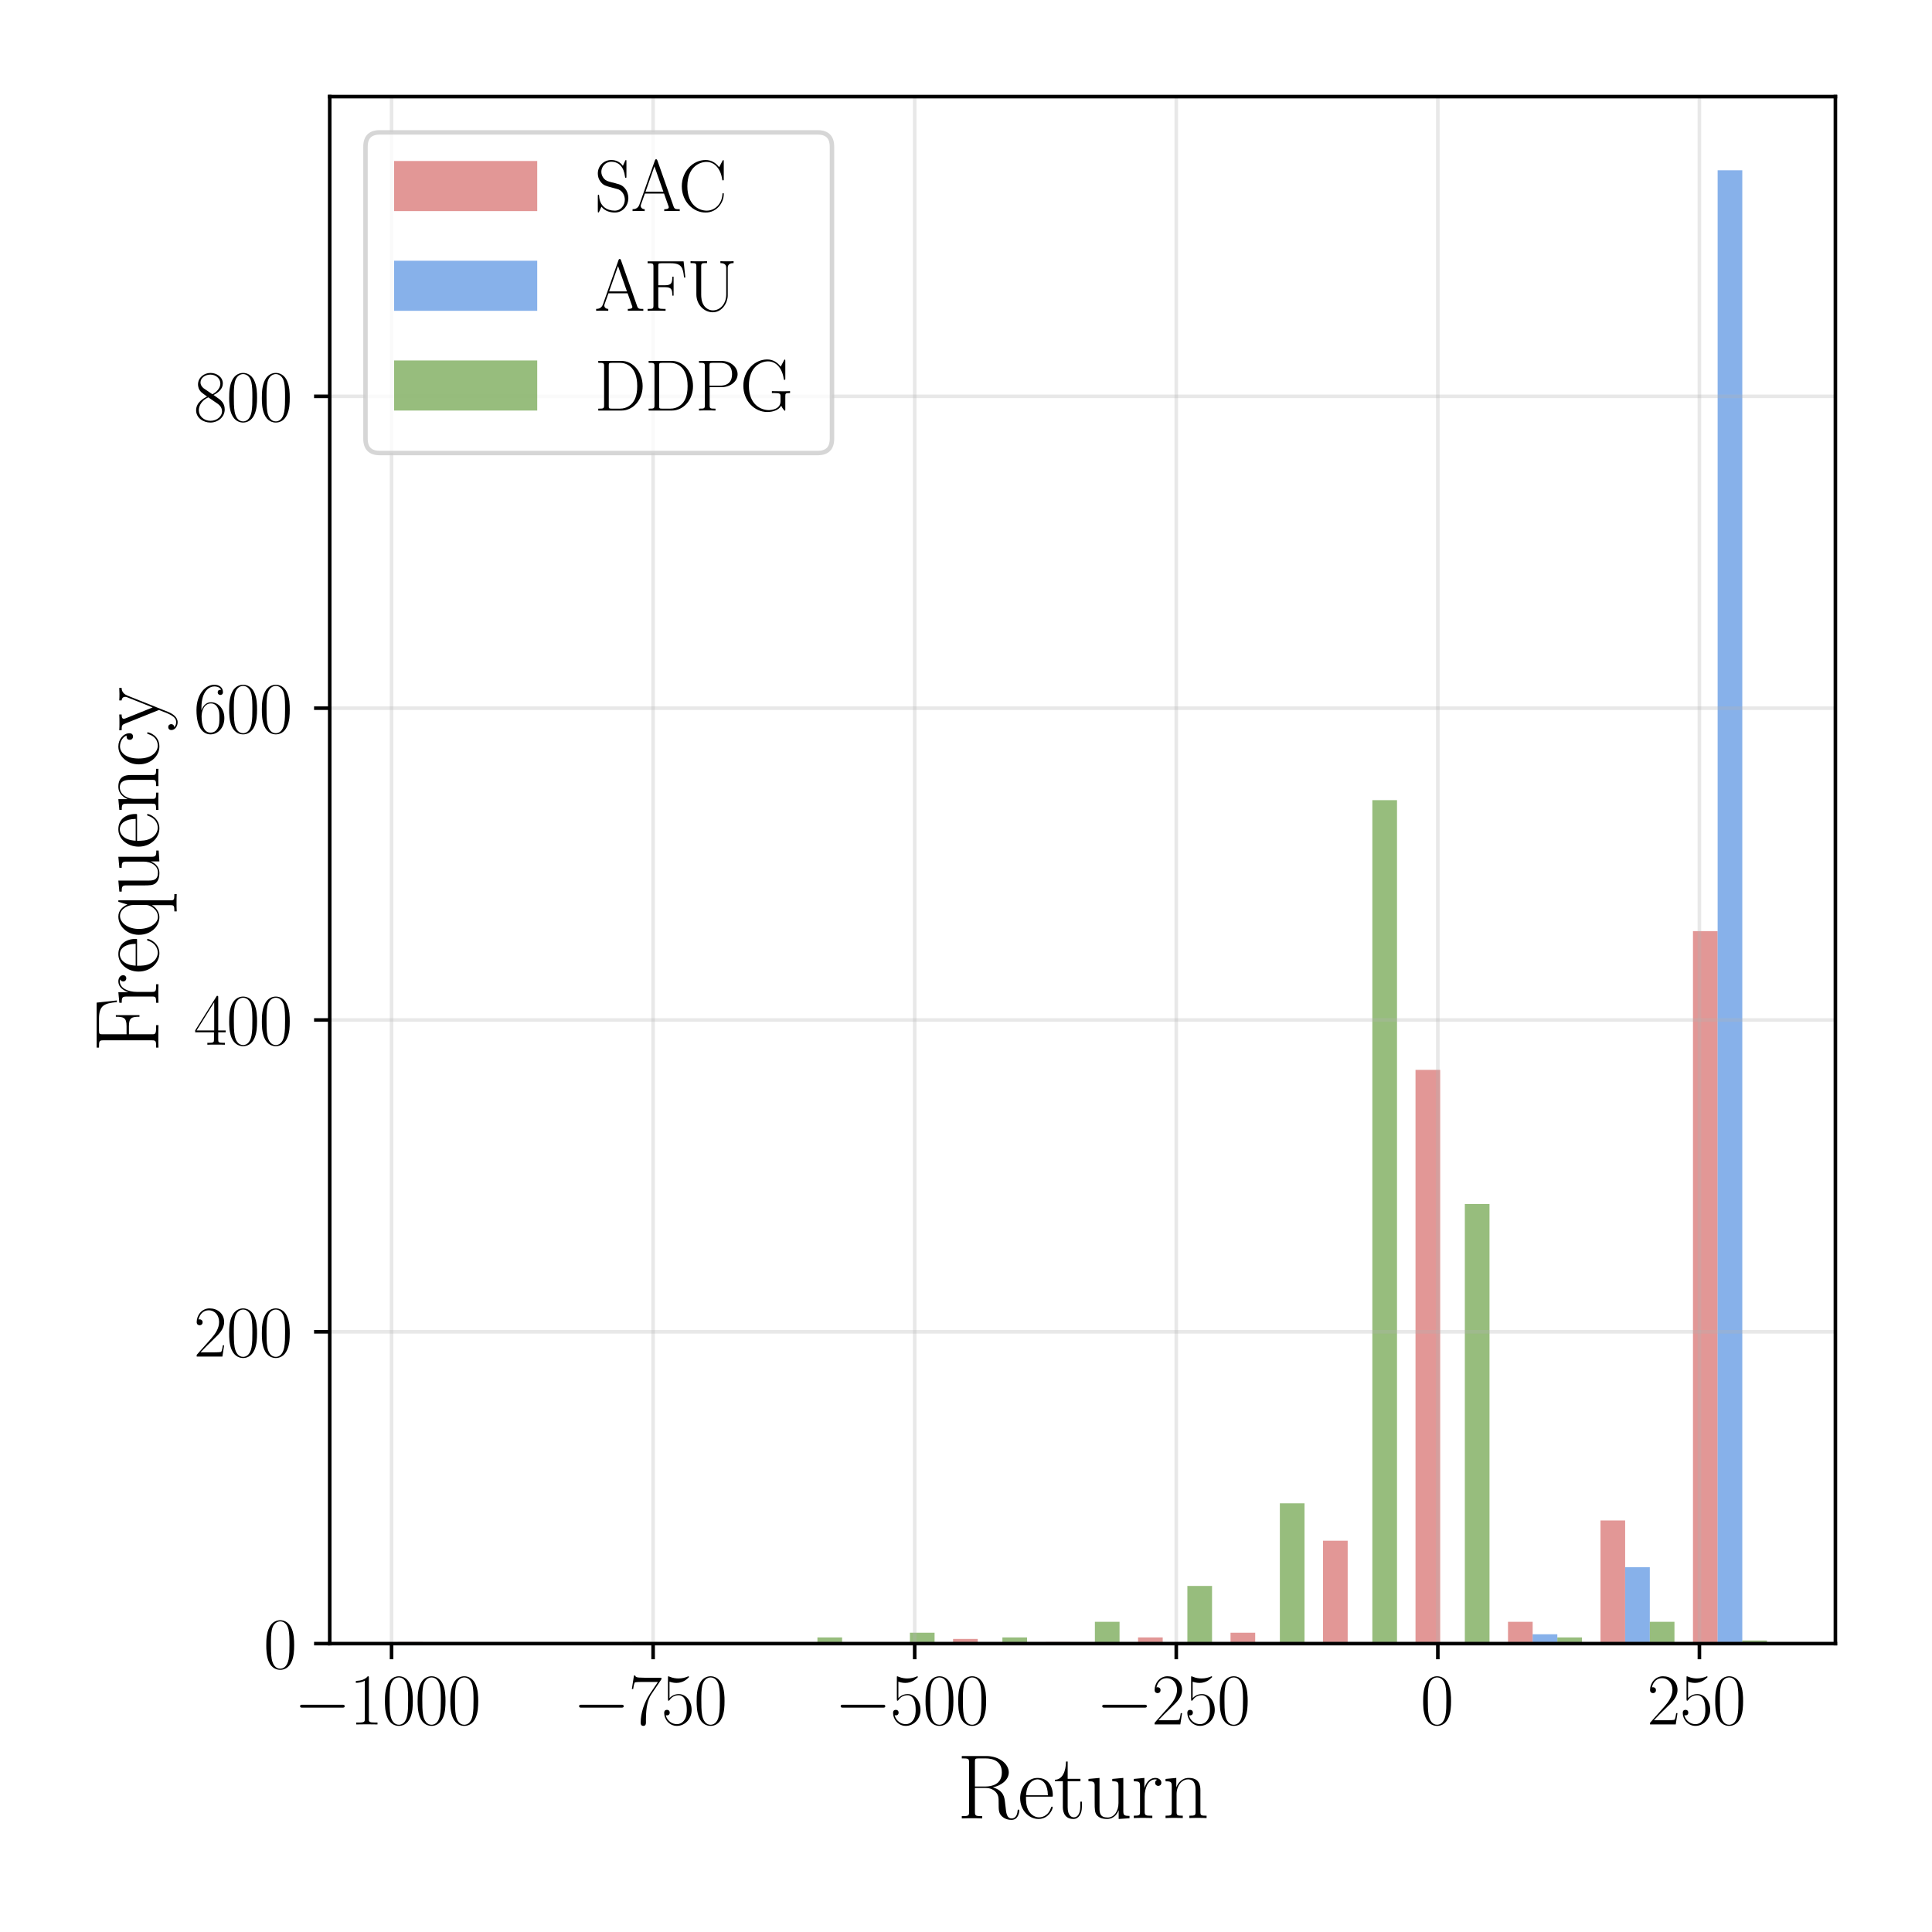<?xml version="1.0" encoding="utf-8" standalone="no"?>
<!DOCTYPE svg PUBLIC "-//W3C//DTD SVG 1.1//EN"
  "http://www.w3.org/Graphics/SVG/1.1/DTD/svg11.dtd">
<svg xmlns:xlink="http://www.w3.org/1999/xlink" width="432pt" height="432pt" viewBox="0 0 432 432" xmlns="http://www.w3.org/2000/svg" version="1.1">
 <defs>
  <style type="text/css">*{stroke-linejoin: round; stroke-linecap: butt}</style>
 </defs>
 <g id="figure_1">
  <g id="patch_1">
   <path d="M 0 432 
L 432 432 
L 432 0 
L 0 0 
z
" style="fill: #ffffff"/>
  </g>
  <g id="axes_1">
   <g id="patch_2">
    <path d="M 73.725 367.518 
L 410.4 367.518 
L 410.4 21.6 
L 73.725 21.6 
z
" style="fill: #ffffff"/>
   </g>
   <g id="patch_3">
    <path d="M 89.028 367.518 
L 94.543 367.518 
L 94.543 367.17 
L 89.028 367.17 
z
" clip-path="url(#p85aaf2035e)" style="fill: #d66b6a; opacity: 0.7"/>
   </g>
   <g id="patch_4">
    <path d="M 109.708 367.518 
L 115.223 367.518 
L 115.223 367.518 
L 109.708 367.518 
z
" clip-path="url(#p85aaf2035e)" style="fill: #d66b6a; opacity: 0.7"/>
   </g>
   <g id="patch_5">
    <path d="M 130.389 367.518 
L 135.903 367.518 
L 135.903 367.518 
L 130.389 367.518 
z
" clip-path="url(#p85aaf2035e)" style="fill: #d66b6a; opacity: 0.7"/>
   </g>
   <g id="patch_6">
    <path d="M 151.069 367.518 
L 156.584 367.518 
L 156.584 367.518 
L 151.069 367.518 
z
" clip-path="url(#p85aaf2035e)" style="fill: #d66b6a; opacity: 0.7"/>
   </g>
   <g id="patch_7">
    <path d="M 171.749 367.518 
L 177.264 367.518 
L 177.264 367.518 
L 171.749 367.518 
z
" clip-path="url(#p85aaf2035e)" style="fill: #d66b6a; opacity: 0.7"/>
   </g>
   <g id="patch_8">
    <path d="M 192.43 367.518 
L 197.944 367.518 
L 197.944 367.518 
L 192.43 367.518 
z
" clip-path="url(#p85aaf2035e)" style="fill: #d66b6a; opacity: 0.7"/>
   </g>
   <g id="patch_9">
    <path d="M 213.11 367.518 
L 218.625 367.518 
L 218.625 366.472 
L 213.11 366.472 
z
" clip-path="url(#p85aaf2035e)" style="fill: #d66b6a; opacity: 0.7"/>
   </g>
   <g id="patch_10">
    <path d="M 233.79 367.518 
L 239.305 367.518 
L 239.305 367.17 
L 233.79 367.17 
z
" clip-path="url(#p85aaf2035e)" style="fill: #d66b6a; opacity: 0.7"/>
   </g>
   <g id="patch_11">
    <path d="M 254.47 367.518 
L 259.985 367.518 
L 259.985 366.124 
L 254.47 366.124 
z
" clip-path="url(#p85aaf2035e)" style="fill: #d66b6a; opacity: 0.7"/>
   </g>
   <g id="patch_12">
    <path d="M 275.151 367.518 
L 280.666 367.518 
L 280.666 365.078 
L 275.151 365.078 
z
" clip-path="url(#p85aaf2035e)" style="fill: #d66b6a; opacity: 0.7"/>
   </g>
   <g id="patch_13">
    <path d="M 295.831 367.518 
L 301.346 367.518 
L 301.346 344.509 
L 295.831 344.509 
z
" clip-path="url(#p85aaf2035e)" style="fill: #d66b6a; opacity: 0.7"/>
   </g>
   <g id="patch_14">
    <path d="M 316.511 367.518 
L 322.026 367.518 
L 322.026 239.226 
L 316.511 239.226 
z
" clip-path="url(#p85aaf2035e)" style="fill: #d66b6a; opacity: 0.7"/>
   </g>
   <g id="patch_15">
    <path d="M 337.192 367.518 
L 342.706 367.518 
L 342.706 362.638 
L 337.192 362.638 
z
" clip-path="url(#p85aaf2035e)" style="fill: #d66b6a; opacity: 0.7"/>
   </g>
   <g id="patch_16">
    <path d="M 357.872 367.518 
L 363.387 367.518 
L 363.387 339.977 
L 357.872 339.977 
z
" clip-path="url(#p85aaf2035e)" style="fill: #d66b6a; opacity: 0.7"/>
   </g>
   <g id="patch_17">
    <path d="M 378.552 367.518 
L 384.067 367.518 
L 384.067 208.199 
L 378.552 208.199 
z
" clip-path="url(#p85aaf2035e)" style="fill: #d66b6a; opacity: 0.7"/>
   </g>
   <g id="patch_18">
    <path d="M 94.543 367.518 
L 100.058 367.518 
L 100.058 367.518 
L 94.543 367.518 
z
" clip-path="url(#p85aaf2035e)" style="fill: #5591e1; opacity: 0.7"/>
   </g>
   <g id="patch_19">
    <path d="M 115.223 367.518 
L 120.738 367.518 
L 120.738 367.518 
L 115.223 367.518 
z
" clip-path="url(#p85aaf2035e)" style="fill: #5591e1; opacity: 0.7"/>
   </g>
   <g id="patch_20">
    <path d="M 135.903 367.518 
L 141.418 367.518 
L 141.418 367.518 
L 135.903 367.518 
z
" clip-path="url(#p85aaf2035e)" style="fill: #5591e1; opacity: 0.7"/>
   </g>
   <g id="patch_21">
    <path d="M 156.584 367.518 
L 162.098 367.518 
L 162.098 367.518 
L 156.584 367.518 
z
" clip-path="url(#p85aaf2035e)" style="fill: #5591e1; opacity: 0.7"/>
   </g>
   <g id="patch_22">
    <path d="M 177.264 367.518 
L 182.779 367.518 
L 182.779 367.518 
L 177.264 367.518 
z
" clip-path="url(#p85aaf2035e)" style="fill: #5591e1; opacity: 0.7"/>
   </g>
   <g id="patch_23">
    <path d="M 197.944 367.518 
L 203.459 367.518 
L 203.459 367.518 
L 197.944 367.518 
z
" clip-path="url(#p85aaf2035e)" style="fill: #5591e1; opacity: 0.7"/>
   </g>
   <g id="patch_24">
    <path d="M 218.625 367.518 
L 224.139 367.518 
L 224.139 367.518 
L 218.625 367.518 
z
" clip-path="url(#p85aaf2035e)" style="fill: #5591e1; opacity: 0.7"/>
   </g>
   <g id="patch_25">
    <path d="M 239.305 367.518 
L 244.82 367.518 
L 244.82 367.518 
L 239.305 367.518 
z
" clip-path="url(#p85aaf2035e)" style="fill: #5591e1; opacity: 0.7"/>
   </g>
   <g id="patch_26">
    <path d="M 259.985 367.518 
L 265.5 367.518 
L 265.5 367.518 
L 259.985 367.518 
z
" clip-path="url(#p85aaf2035e)" style="fill: #5591e1; opacity: 0.7"/>
   </g>
   <g id="patch_27">
    <path d="M 280.666 367.518 
L 286.18 367.518 
L 286.18 367.518 
L 280.666 367.518 
z
" clip-path="url(#p85aaf2035e)" style="fill: #5591e1; opacity: 0.7"/>
   </g>
   <g id="patch_28">
    <path d="M 301.346 367.518 
L 306.861 367.518 
L 306.861 367.518 
L 301.346 367.518 
z
" clip-path="url(#p85aaf2035e)" style="fill: #5591e1; opacity: 0.7"/>
   </g>
   <g id="patch_29">
    <path d="M 322.026 367.518 
L 327.541 367.518 
L 327.541 367.518 
L 322.026 367.518 
z
" clip-path="url(#p85aaf2035e)" style="fill: #5591e1; opacity: 0.7"/>
   </g>
   <g id="patch_30">
    <path d="M 342.706 367.518 
L 348.221 367.518 
L 348.221 365.427 
L 342.706 365.427 
z
" clip-path="url(#p85aaf2035e)" style="fill: #5591e1; opacity: 0.7"/>
   </g>
   <g id="patch_31">
    <path d="M 363.387 367.518 
L 368.902 367.518 
L 368.902 350.436 
L 363.387 350.436 
z
" clip-path="url(#p85aaf2035e)" style="fill: #5591e1; opacity: 0.7"/>
   </g>
   <g id="patch_32">
    <path d="M 384.067 367.518 
L 389.582 367.518 
L 389.582 38.072 
L 384.067 38.072 
z
" clip-path="url(#p85aaf2035e)" style="fill: #5591e1; opacity: 0.7"/>
   </g>
   <g id="patch_33">
    <path d="M 100.058 367.518 
L 105.572 367.518 
L 105.572 367.518 
L 100.058 367.518 
z
" clip-path="url(#p85aaf2035e)" style="fill: #6ca247; opacity: 0.7"/>
   </g>
   <g id="patch_34">
    <path d="M 120.738 367.518 
L 126.253 367.518 
L 126.253 367.518 
L 120.738 367.518 
z
" clip-path="url(#p85aaf2035e)" style="fill: #6ca247; opacity: 0.7"/>
   </g>
   <g id="patch_35">
    <path d="M 141.418 367.518 
L 146.933 367.518 
L 146.933 367.17 
L 141.418 367.17 
z
" clip-path="url(#p85aaf2035e)" style="fill: #6ca247; opacity: 0.7"/>
   </g>
   <g id="patch_36">
    <path d="M 162.098 367.518 
L 167.613 367.518 
L 167.613 367.518 
L 162.098 367.518 
z
" clip-path="url(#p85aaf2035e)" style="fill: #6ca247; opacity: 0.7"/>
   </g>
   <g id="patch_37">
    <path d="M 182.779 367.518 
L 188.293 367.518 
L 188.293 366.124 
L 182.779 366.124 
z
" clip-path="url(#p85aaf2035e)" style="fill: #6ca247; opacity: 0.7"/>
   </g>
   <g id="patch_38">
    <path d="M 203.459 367.518 
L 208.974 367.518 
L 208.974 365.078 
L 203.459 365.078 
z
" clip-path="url(#p85aaf2035e)" style="fill: #6ca247; opacity: 0.7"/>
   </g>
   <g id="patch_39">
    <path d="M 224.139 367.518 
L 229.654 367.518 
L 229.654 366.124 
L 224.139 366.124 
z
" clip-path="url(#p85aaf2035e)" style="fill: #6ca247; opacity: 0.7"/>
   </g>
   <g id="patch_40">
    <path d="M 244.82 367.518 
L 250.334 367.518 
L 250.334 362.638 
L 244.82 362.638 
z
" clip-path="url(#p85aaf2035e)" style="fill: #6ca247; opacity: 0.7"/>
   </g>
   <g id="patch_41">
    <path d="M 265.5 367.518 
L 271.015 367.518 
L 271.015 354.619 
L 265.5 354.619 
z
" clip-path="url(#p85aaf2035e)" style="fill: #6ca247; opacity: 0.7"/>
   </g>
   <g id="patch_42">
    <path d="M 286.18 367.518 
L 291.695 367.518 
L 291.695 336.142 
L 286.18 336.142 
z
" clip-path="url(#p85aaf2035e)" style="fill: #6ca247; opacity: 0.7"/>
   </g>
   <g id="patch_43">
    <path d="M 306.861 367.518 
L 312.375 367.518 
L 312.375 178.915 
L 306.861 178.915 
z
" clip-path="url(#p85aaf2035e)" style="fill: #6ca247; opacity: 0.7"/>
   </g>
   <g id="patch_44">
    <path d="M 327.541 367.518 
L 333.056 367.518 
L 333.056 269.207 
L 327.541 269.207 
z
" clip-path="url(#p85aaf2035e)" style="fill: #6ca247; opacity: 0.7"/>
   </g>
   <g id="patch_45">
    <path d="M 348.221 367.518 
L 353.736 367.518 
L 353.736 366.124 
L 348.221 366.124 
z
" clip-path="url(#p85aaf2035e)" style="fill: #6ca247; opacity: 0.7"/>
   </g>
   <g id="patch_46">
    <path d="M 368.902 367.518 
L 374.416 367.518 
L 374.416 362.638 
L 368.902 362.638 
z
" clip-path="url(#p85aaf2035e)" style="fill: #6ca247; opacity: 0.7"/>
   </g>
   <g id="patch_47">
    <path d="M 389.582 367.518 
L 395.097 367.518 
L 395.097 366.821 
L 389.582 366.821 
z
" clip-path="url(#p85aaf2035e)" style="fill: #6ca247; opacity: 0.7"/>
   </g>
   <g id="matplotlib.axis_1">
    <g id="xtick_1">
     <g id="line2d_1">
      <path d="M 87.551 367.518 
L 87.551 21.6 
" clip-path="url(#p85aaf2035e)" style="fill: none; stroke: #b0b0b0; stroke-opacity: 0.3; stroke-width: 0.8; stroke-linecap: square"/>
     </g>
     <g id="line2d_2">
      <defs>
       <path id="m928a987ee8" d="M 0 0 
L 0 3.5 
" style="stroke: #000000; stroke-width: 0.8"/>
      </defs>
      <g>
       <use xlink:href="#m928a987ee8" x="87.551" y="367.518" style="stroke: #000000; stroke-width: 0.8"/>
      </g>
     </g>
     <g id="text_1">
      <!-- $\mathdefault{−1000}$ -->
      <g transform="translate(65.744 385.588) scale(0.16 -0.16)">
       <defs>
        <path id="CMSY10-0" d="M 4218 1472 
C 4326 1472 4442 1472 4442 1600 
C 4442 1728 4326 1728 4218 1728 
L 755 1728 
C 646 1728 531 1728 531 1600 
C 531 1472 646 1472 755 1472 
L 4218 1472 
z
" transform="scale(0.016)"/>
        <path id="CMR17-31" d="M 1702 4083 
C 1702 4217 1696 4224 1606 4224 
C 1357 3927 979 3833 621 3820 
C 602 3820 570 3820 563 3808 
C 557 3795 557 3782 557 3648 
C 755 3648 1088 3686 1344 3839 
L 1344 467 
C 1344 243 1331 166 781 166 
L 589 166 
L 589 0 
C 896 6 1216 12 1523 12 
C 1830 12 2150 6 2458 0 
L 2458 166 
L 2266 166 
C 1715 166 1702 236 1702 467 
L 1702 4083 
z
" transform="scale(0.016)"/>
        <path id="CMR17-30" d="M 2688 2038 
C 2688 2430 2682 3099 2413 3613 
C 2176 4063 1798 4224 1466 4224 
C 1158 4224 768 4082 525 3620 
C 269 3137 243 2539 243 2038 
C 243 1671 250 1112 448 623 
C 723 -39 1216 -128 1466 -128 
C 1760 -128 2208 -7 2470 604 
C 2662 1048 2688 1568 2688 2038 
z
M 1466 -26 
C 1056 -26 813 328 723 816 
C 653 1196 653 1749 653 2109 
C 653 2604 653 3015 736 3407 
C 858 3954 1216 4121 1466 4121 
C 1728 4121 2067 3947 2189 3420 
C 2272 3054 2278 2623 2278 2109 
C 2278 1691 2278 1176 2202 797 
C 2067 96 1690 -26 1466 -26 
z
" transform="scale(0.016)"/>
       </defs>
       <use xlink:href="#CMSY10-0" transform="scale(0.996)"/>
       <use xlink:href="#CMR17-31" transform="translate(77.487 0) scale(0.996)"/>
       <use xlink:href="#CMR17-30" transform="translate(123.178 0) scale(0.996)"/>
       <use xlink:href="#CMR17-30" transform="translate(168.868 0) scale(0.996)"/>
       <use xlink:href="#CMR17-30" transform="translate(214.559 0) scale(0.996)"/>
      </g>
     </g>
    </g>
    <g id="xtick_2">
     <g id="line2d_3">
      <path d="M 146.039 367.518 
L 146.039 21.6 
" clip-path="url(#p85aaf2035e)" style="fill: none; stroke: #b0b0b0; stroke-opacity: 0.3; stroke-width: 0.8; stroke-linecap: square"/>
     </g>
     <g id="line2d_4">
      <g>
       <use xlink:href="#m928a987ee8" x="146.039" y="367.518" style="stroke: #000000; stroke-width: 0.8"/>
      </g>
     </g>
     <g id="text_2">
      <!-- $\mathdefault{−750}$ -->
      <g transform="translate(128.134 385.588) scale(0.16 -0.16)">
       <defs>
        <path id="CMR17-37" d="M 2886 3955 
L 2886 4096 
L 1382 4096 
C 634 4096 621 4166 595 4288 
L 480 4288 
L 294 3104 
L 410 3104 
C 429 3226 474 3552 550 3673 
C 589 3724 1062 3724 1171 3724 
L 2579 3724 
L 1869 2670 
C 1395 1961 1069 1003 1069 166 
C 1069 89 1069 -128 1299 -128 
C 1530 -128 1530 89 1530 172 
L 1530 466 
C 1530 1514 1709 2204 2003 2644 
L 2886 3955 
z
" transform="scale(0.016)"/>
        <path id="CMR17-35" d="M 730 3750 
C 794 3724 1056 3641 1325 3641 
C 1920 3641 2246 3961 2432 4140 
C 2432 4191 2432 4224 2394 4224 
C 2387 4224 2374 4224 2323 4198 
C 2099 4102 1837 4032 1517 4032 
C 1325 4032 1037 4055 723 4191 
C 653 4224 640 4224 634 4224 
C 602 4224 595 4217 595 4090 
L 595 2231 
C 595 2113 595 2080 659 2080 
C 691 2080 704 2093 736 2139 
C 941 2435 1222 2560 1542 2560 
C 1766 2560 2246 2415 2246 1293 
C 2246 1087 2246 716 2054 422 
C 1894 159 1645 25 1370 25 
C 947 25 518 319 403 812 
C 429 806 480 793 506 793 
C 589 793 749 838 749 1036 
C 749 1209 627 1280 506 1280 
C 358 1280 262 1190 262 1011 
C 262 454 704 -128 1382 -128 
C 2042 -128 2669 441 2669 1267 
C 2669 2054 2170 2662 1549 2662 
C 1222 2662 947 2540 730 2304 
L 730 3750 
z
" transform="scale(0.016)"/>
       </defs>
       <use xlink:href="#CMSY10-0" transform="scale(0.996)"/>
       <use xlink:href="#CMR17-37" transform="translate(77.487 0) scale(0.996)"/>
       <use xlink:href="#CMR17-35" transform="translate(123.178 0) scale(0.996)"/>
       <use xlink:href="#CMR17-30" transform="translate(168.868 0) scale(0.996)"/>
      </g>
     </g>
    </g>
    <g id="xtick_3">
     <g id="line2d_5">
      <path d="M 204.527 367.518 
L 204.527 21.6 
" clip-path="url(#p85aaf2035e)" style="fill: none; stroke: #b0b0b0; stroke-opacity: 0.3; stroke-width: 0.8; stroke-linecap: square"/>
     </g>
     <g id="line2d_6">
      <g>
       <use xlink:href="#m928a987ee8" x="204.527" y="367.518" style="stroke: #000000; stroke-width: 0.8"/>
      </g>
     </g>
     <g id="text_3">
      <!-- $\mathdefault{−500}$ -->
      <g transform="translate(186.622 385.588) scale(0.16 -0.16)">
       <use xlink:href="#CMSY10-0" transform="scale(0.996)"/>
       <use xlink:href="#CMR17-35" transform="translate(77.487 0) scale(0.996)"/>
       <use xlink:href="#CMR17-30" transform="translate(123.178 0) scale(0.996)"/>
       <use xlink:href="#CMR17-30" transform="translate(168.868 0) scale(0.996)"/>
      </g>
     </g>
    </g>
    <g id="xtick_4">
     <g id="line2d_7">
      <path d="M 263.015 367.518 
L 263.015 21.6 
" clip-path="url(#p85aaf2035e)" style="fill: none; stroke: #b0b0b0; stroke-opacity: 0.3; stroke-width: 0.8; stroke-linecap: square"/>
     </g>
     <g id="line2d_8">
      <g>
       <use xlink:href="#m928a987ee8" x="263.015" y="367.518" style="stroke: #000000; stroke-width: 0.8"/>
      </g>
     </g>
     <g id="text_4">
      <!-- $\mathdefault{−250}$ -->
      <g transform="translate(245.11 385.588) scale(0.16 -0.16)">
       <defs>
        <path id="CMR17-32" d="M 2669 990 
L 2554 990 
C 2490 537 2438 460 2413 422 
C 2381 371 1920 371 1830 371 
L 602 371 
C 832 620 1280 1073 1824 1596 
C 2214 1966 2669 2400 2669 3033 
C 2669 3788 2067 4224 1395 4224 
C 691 4224 262 3603 262 3027 
C 262 2777 448 2745 525 2745 
C 589 2745 781 2783 781 3007 
C 781 3206 614 3264 525 3264 
C 486 3264 448 3257 422 3244 
C 544 3788 915 4057 1306 4057 
C 1862 4057 2227 3616 2227 3033 
C 2227 2477 1901 1998 1536 1583 
L 262 147 
L 262 0 
L 2515 0 
L 2669 990 
z
" transform="scale(0.016)"/>
       </defs>
       <use xlink:href="#CMSY10-0" transform="scale(0.996)"/>
       <use xlink:href="#CMR17-32" transform="translate(77.487 0) scale(0.996)"/>
       <use xlink:href="#CMR17-35" transform="translate(123.178 0) scale(0.996)"/>
       <use xlink:href="#CMR17-30" transform="translate(168.868 0) scale(0.996)"/>
      </g>
     </g>
    </g>
    <g id="xtick_5">
     <g id="line2d_9">
      <path d="M 321.504 367.518 
L 321.504 21.6 
" clip-path="url(#p85aaf2035e)" style="fill: none; stroke: #b0b0b0; stroke-opacity: 0.3; stroke-width: 0.8; stroke-linecap: square"/>
     </g>
     <g id="line2d_10">
      <g>
       <use xlink:href="#m928a987ee8" x="321.504" y="367.518" style="stroke: #000000; stroke-width: 0.8"/>
      </g>
     </g>
     <g id="text_5">
      <!-- $\mathdefault{0}$ -->
      <g transform="translate(317.602 385.588) scale(0.16 -0.16)">
       <use xlink:href="#CMR17-30" transform="scale(0.996)"/>
      </g>
     </g>
    </g>
    <g id="xtick_6">
     <g id="line2d_11">
      <path d="M 379.992 367.518 
L 379.992 21.6 
" clip-path="url(#p85aaf2035e)" style="fill: none; stroke: #b0b0b0; stroke-opacity: 0.3; stroke-width: 0.8; stroke-linecap: square"/>
     </g>
     <g id="line2d_12">
      <g>
       <use xlink:href="#m928a987ee8" x="379.992" y="367.518" style="stroke: #000000; stroke-width: 0.8"/>
      </g>
     </g>
     <g id="text_6">
      <!-- $\mathdefault{250}$ -->
      <g transform="translate(368.286 385.588) scale(0.16 -0.16)">
       <use xlink:href="#CMR17-32" transform="scale(0.996)"/>
       <use xlink:href="#CMR17-35" transform="translate(45.69 0) scale(0.996)"/>
       <use xlink:href="#CMR17-30" transform="translate(91.381 0) scale(0.996)"/>
      </g>
     </g>
    </g>
    <g id="text_7">
     <!-- Return -->
     <g transform="translate(213.999 406.524) scale(0.2 -0.2)">
      <defs>
       <path id="CMR17-52" d="M 2509 2156 
C 3117 2278 3629 2689 3629 3203 
C 3629 3806 2950 4352 2054 4352 
L 333 4352 
L 333 4185 
C 774 4185 845 4185 845 3896 
L 845 428 
C 845 140 774 140 333 140 
L 333 -26 
C 518 -13 851 -13 1050 -13 
C 1248 -13 1581 -13 1766 -26 
L 1766 140 
C 1325 140 1254 140 1254 428 
L 1254 2112 
L 2003 2112 
C 2368 2112 2573 1964 2662 1881 
C 2918 1632 2918 1459 2918 1024 
C 2918 595 2918 377 3110 160 
C 3354 -103 3680 -128 3821 -128 
C 4294 -128 4365 403 4365 512 
C 4365 550 4365 595 4307 595 
C 4256 595 4250 556 4250 531 
C 4218 115 4032 -26 3834 -26 
C 3482 -26 3443 377 3405 768 
C 3386 902 3373 998 3360 1139 
C 3322 1459 3270 1926 2509 2156 
z
M 1984 2214 
L 1254 2214 
L 1254 3935 
C 1254 4153 1267 4185 1523 4185 
L 1990 4185 
C 2522 4185 3142 3999 3142 3203 
C 3142 2374 2464 2214 1984 2214 
z
" transform="scale(0.016)"/>
       <path id="CMR17-65" d="M 2438 1503 
C 2464 1529 2464 1542 2464 1606 
C 2464 2251 2118 2816 1389 2816 
C 710 2816 173 2175 173 1394 
C 173 554 781 -64 1459 -64 
C 2176 -64 2458 619 2458 755 
C 2458 800 2419 800 2406 800 
C 2362 800 2355 787 2330 709 
C 2189 270 1837 51 1504 51 
C 1229 51 954 206 781 490 
C 582 819 582 1200 582 1503 
L 2438 1503 
z
M 589 1600 
C 634 2511 1126 2713 1382 2713 
C 1818 2713 2112 2308 2118 1600 
L 589 1600 
z
" transform="scale(0.016)"/>
       <path id="CMR17-74" d="M 966 2585 
L 1862 2585 
L 1862 2752 
L 966 2752 
L 966 3968 
L 851 3968 
C 838 3292 614 2700 70 2687 
L 70 2585 
L 627 2585 
L 627 778 
C 627 655 627 -64 1370 -64 
C 1747 -64 1965 308 1965 784 
L 1965 1151 
L 1850 1151 
L 1850 790 
C 1850 347 1677 51 1408 51 
C 1222 51 966 179 966 765 
L 966 2585 
z
" transform="scale(0.016)"/>
       <path id="CMR17-75" d="M 1882 2745 
L 1882 2579 
C 2259 2579 2317 2540 2317 2229 
L 2317 1053 
C 2317 510 2029 38 1555 38 
C 1030 38 986 355 986 691 
L 986 2816 
L 211 2745 
L 211 2579 
C 467 2579 640 2579 646 2320 
L 646 1079 
C 646 646 646 368 813 187 
C 896 103 1056 -64 1517 -64 
C 2061 -64 2272 400 2323 536 
L 2330 536 
L 2330 -64 
L 3091 -13 
L 3091 154 
C 2714 154 2656 193 2656 503 
L 2656 2816 
L 1882 2745 
z
" transform="scale(0.016)"/>
       <path id="CMR17-72" d="M 960 1517 
C 960 2134 1222 2713 1702 2713 
C 1747 2713 1792 2707 1837 2687 
C 1837 2687 1696 2642 1696 2475 
C 1696 2321 1818 2257 1914 2257 
C 1990 2257 2131 2302 2131 2482 
C 2131 2687 1926 2816 1709 2816 
C 1222 2816 1011 2340 947 2115 
L 941 2115 
L 941 2816 
L 198 2745 
L 198 2578 
C 576 2578 634 2540 634 2231 
L 634 443 
C 634 198 608 166 198 166 
L 198 0 
C 352 12 646 12 813 12 
C 998 12 1325 12 1498 0 
L 1498 166 
C 1037 166 960 166 960 455 
L 960 1517 
z
" transform="scale(0.016)"/>
       <path id="CMR17-6e" d="M 2656 1954 
C 2656 2282 2592 2816 1837 2816 
C 1331 2816 1069 2424 973 2166 
L 966 2166 
L 966 2816 
L 211 2745 
L 211 2578 
C 589 2578 646 2540 646 2231 
L 646 443 
C 646 198 621 166 211 166 
L 211 0 
C 365 12 646 12 813 12 
C 979 12 1267 12 1421 0 
L 1421 166 
C 1011 166 986 192 986 443 
L 986 1678 
C 986 2269 1344 2713 1792 2713 
C 2266 2713 2317 2289 2317 1980 
L 2317 443 
C 2317 198 2291 166 1882 166 
L 1882 0 
C 2035 12 2317 12 2483 12 
C 2650 12 2938 12 3091 0 
L 3091 166 
C 2682 166 2656 192 2656 443 
L 2656 1954 
z
" transform="scale(0.016)"/>
      </defs>
      <use xlink:href="#CMR17-52" transform="scale(0.996)"/>
      <use xlink:href="#CMR17-65" transform="translate(67.791 0) scale(0.996)"/>
      <use xlink:href="#CMR17-74" transform="translate(108.277 0) scale(0.996)"/>
      <use xlink:href="#CMR17-75" transform="translate(143.558 0) scale(0.996)"/>
      <use xlink:href="#CMR17-72" transform="translate(194.453 0) scale(0.996)"/>
      <use xlink:href="#CMR17-6e" transform="translate(229.734 0) scale(0.996)"/>
     </g>
    </g>
   </g>
   <g id="matplotlib.axis_2">
    <g id="ytick_1">
     <g id="line2d_13">
      <path d="M 73.725 367.518 
L 410.4 367.518 
" clip-path="url(#p85aaf2035e)" style="fill: none; stroke: #b0b0b0; stroke-opacity: 0.3; stroke-width: 0.8; stroke-linecap: square"/>
     </g>
     <g id="line2d_14">
      <defs>
       <path id="m3dd4334573" d="M 0 0 
L -3.5 0 
" style="stroke: #000000; stroke-width: 0.8"/>
      </defs>
      <g>
       <use xlink:href="#m3dd4334573" x="73.725" y="367.518" style="stroke: #000000; stroke-width: 0.8"/>
      </g>
     </g>
     <g id="text_8">
      <!-- $\mathdefault{0}$ -->
      <g transform="translate(58.921 373.053) scale(0.16 -0.16)">
       <use xlink:href="#CMR17-30" transform="scale(0.996)"/>
      </g>
     </g>
    </g>
    <g id="ytick_2">
     <g id="line2d_15">
      <path d="M 73.725 297.794 
L 410.4 297.794 
" clip-path="url(#p85aaf2035e)" style="fill: none; stroke: #b0b0b0; stroke-opacity: 0.3; stroke-width: 0.8; stroke-linecap: square"/>
     </g>
     <g id="line2d_16">
      <g>
       <use xlink:href="#m3dd4334573" x="73.725" y="297.794" style="stroke: #000000; stroke-width: 0.8"/>
      </g>
     </g>
     <g id="text_9">
      <!-- $\mathdefault{200}$ -->
      <g transform="translate(43.313 303.329) scale(0.16 -0.16)">
       <use xlink:href="#CMR17-32" transform="scale(0.996)"/>
       <use xlink:href="#CMR17-30" transform="translate(45.69 0) scale(0.996)"/>
       <use xlink:href="#CMR17-30" transform="translate(91.381 0) scale(0.996)"/>
      </g>
     </g>
    </g>
    <g id="ytick_3">
     <g id="line2d_17">
      <path d="M 73.725 228.07 
L 410.4 228.07 
" clip-path="url(#p85aaf2035e)" style="fill: none; stroke: #b0b0b0; stroke-opacity: 0.3; stroke-width: 0.8; stroke-linecap: square"/>
     </g>
     <g id="line2d_18">
      <g>
       <use xlink:href="#m3dd4334573" x="73.725" y="228.07" style="stroke: #000000; stroke-width: 0.8"/>
      </g>
     </g>
     <g id="text_10">
      <!-- $\mathdefault{400}$ -->
      <g transform="translate(43.313 233.605) scale(0.16 -0.16)">
       <defs>
        <path id="CMR17-34" d="M 2150 4147 
C 2150 4281 2144 4288 2029 4288 
L 128 1254 
L 128 1088 
L 1779 1088 
L 1779 460 
C 1779 230 1766 166 1318 166 
L 1197 166 
L 1197 0 
C 1402 12 1747 12 1965 12 
C 2182 12 2528 12 2733 0 
L 2733 166 
L 2611 166 
C 2163 166 2150 230 2150 460 
L 2150 1088 
L 2803 1088 
L 2803 1254 
L 2150 1254 
L 2150 4147 
z
M 1798 3723 
L 1798 1254 
L 256 1254 
L 1798 3723 
z
" transform="scale(0.016)"/>
       </defs>
       <use xlink:href="#CMR17-34" transform="scale(0.996)"/>
       <use xlink:href="#CMR17-30" transform="translate(45.69 0) scale(0.996)"/>
       <use xlink:href="#CMR17-30" transform="translate(91.381 0) scale(0.996)"/>
      </g>
     </g>
    </g>
    <g id="ytick_4">
     <g id="line2d_19">
      <path d="M 73.725 158.346 
L 410.4 158.346 
" clip-path="url(#p85aaf2035e)" style="fill: none; stroke: #b0b0b0; stroke-opacity: 0.3; stroke-width: 0.8; stroke-linecap: square"/>
     </g>
     <g id="line2d_20">
      <g>
       <use xlink:href="#m3dd4334573" x="73.725" y="158.346" style="stroke: #000000; stroke-width: 0.8"/>
      </g>
     </g>
     <g id="text_11">
      <!-- $\mathdefault{600}$ -->
      <g transform="translate(43.313 163.881) scale(0.16 -0.16)">
       <defs>
        <path id="CMR17-36" d="M 678 2198 
C 678 3712 1395 4076 1811 4076 
C 1946 4076 2272 4049 2400 3782 
C 2298 3782 2106 3782 2106 3558 
C 2106 3385 2246 3328 2336 3328 
C 2394 3328 2566 3353 2566 3571 
C 2566 3987 2246 4224 1805 4224 
C 1043 4224 243 3411 243 2011 
C 243 257 966 -128 1478 -128 
C 2099 -128 2688 431 2688 1295 
C 2688 2101 2170 2688 1517 2688 
C 1126 2688 838 2430 678 1979 
L 678 2198 
z
M 1478 25 
C 691 25 691 1212 691 1450 
C 691 1914 909 2585 1504 2585 
C 1613 2585 1926 2585 2138 2140 
C 2253 1889 2253 1624 2253 1302 
C 2253 954 2253 696 2118 438 
C 1978 173 1773 25 1478 25 
z
" transform="scale(0.016)"/>
       </defs>
       <use xlink:href="#CMR17-36" transform="scale(0.996)"/>
       <use xlink:href="#CMR17-30" transform="translate(45.69 0) scale(0.996)"/>
       <use xlink:href="#CMR17-30" transform="translate(91.381 0) scale(0.996)"/>
      </g>
     </g>
    </g>
    <g id="ytick_5">
     <g id="line2d_21">
      <path d="M 73.725 88.622 
L 410.4 88.622 
" clip-path="url(#p85aaf2035e)" style="fill: none; stroke: #b0b0b0; stroke-opacity: 0.3; stroke-width: 0.8; stroke-linecap: square"/>
     </g>
     <g id="line2d_22">
      <g>
       <use xlink:href="#m3dd4334573" x="73.725" y="88.622" style="stroke: #000000; stroke-width: 0.8"/>
      </g>
     </g>
     <g id="text_12">
      <!-- $\mathdefault{800}$ -->
      <g transform="translate(43.313 94.157) scale(0.16 -0.16)">
       <defs>
        <path id="CMR17-38" d="M 1741 2289 
C 2144 2494 2554 2803 2554 3298 
C 2554 3884 1990 4224 1472 4224 
C 890 4224 378 3800 378 3215 
C 378 3054 416 2777 666 2533 
C 730 2469 998 2276 1171 2154 
C 883 2006 211 1652 211 945 
C 211 282 838 -128 1459 -128 
C 2144 -128 2720 366 2720 1022 
C 2720 1607 2330 1877 2074 2051 
L 1741 2289 
z
M 902 2855 
C 851 2887 595 3086 595 3388 
C 595 3781 998 4076 1459 4076 
C 1965 4076 2336 3716 2336 3298 
C 2336 2700 1670 2359 1638 2359 
C 1632 2359 1626 2359 1574 2398 
L 902 2855 
z
M 2080 1536 
C 2176 1466 2483 1253 2483 861 
C 2483 385 2010 25 1472 25 
C 890 25 448 443 448 951 
C 448 1459 838 1884 1280 2083 
L 2080 1536 
z
" transform="scale(0.016)"/>
       </defs>
       <use xlink:href="#CMR17-38" transform="scale(0.996)"/>
       <use xlink:href="#CMR17-30" transform="translate(45.69 0) scale(0.996)"/>
       <use xlink:href="#CMR17-30" transform="translate(91.381 0) scale(0.996)"/>
      </g>
     </g>
    </g>
    <g id="text_13">
     <!-- Frequency -->
     <g transform="translate(35.437 235.288) rotate(-90) scale(0.2 -0.2)">
      <defs>
       <path id="CMR17-46" d="M 3482 4339 
L 326 4339 
L 326 4172 
C 768 4172 838 4172 838 3883 
L 838 450 
C 838 166 768 166 326 166 
L 326 0 
C 512 12 870 12 1069 12 
C 1331 12 1638 12 1901 0 
L 1901 166 
L 1760 166 
C 1274 166 1261 229 1261 456 
L 1261 2073 
L 1837 2073 
C 2432 2073 2490 1865 2490 1334 
L 2605 1334 
L 2605 2991 
L 2490 2991 
C 2490 2451 2432 2240 1837 2240 
L 1261 2240 
L 1261 3922 
C 1261 4140 1274 4172 1530 4172 
L 2355 4172 
C 3322 4172 3430 3774 3520 2920 
L 3635 2920 
L 3482 4339 
z
" transform="scale(0.016)"/>
       <path id="CMR17-71" d="M 2630 2816 
L 2528 2816 
L 2336 2177 
C 2189 2519 1920 2816 1491 2816 
C 838 2816 211 2228 211 1376 
C 211 529 800 -64 1440 -64 
C 1933 -64 2208 316 2291 458 
L 2291 -834 
C 2291 -1081 2266 -1114 1856 -1114 
L 1856 -1280 
C 2010 -1268 2291 -1268 2458 -1268 
C 2624 -1268 2912 -1268 3066 -1280 
L 3066 -1114 
C 2656 -1114 2630 -1088 2630 -834 
L 2630 2816 
z
M 2304 871 
C 2304 594 2074 335 2054 316 
C 1856 90 1626 38 1472 38 
C 992 38 621 652 621 1369 
C 621 2125 1043 2700 1536 2700 
C 2048 2700 2304 2112 2304 1776 
L 2304 871 
z
" transform="scale(0.016)"/>
       <path id="CMR17-63" d="M 2234 2240 
C 2112 2240 1933 2240 1933 2015 
C 1933 1836 2080 1785 2163 1785 
C 2208 1785 2394 1804 2394 2028 
C 2394 2476 1958 2816 1466 2816 
C 787 2816 211 2201 211 1379 
C 211 521 813 -64 1466 -64 
C 2259 -64 2458 676 2458 747 
C 2458 773 2451 792 2406 792 
C 2362 792 2355 786 2330 702 
C 2163 180 1798 51 1523 51 
C 1114 51 621 431 621 1385 
C 621 2358 1094 2700 1472 2700 
C 1722 2700 2093 2582 2234 2240 
z
" transform="scale(0.016)"/>
       <path id="CMR17-79" d="M 2496 2183 
C 2656 2579 2944 2585 3034 2585 
L 3034 2752 
C 2912 2745 2752 2739 2630 2739 
C 2496 2739 2285 2739 2157 2752 
L 2157 2585 
C 2400 2566 2406 2384 2406 2332 
C 2406 2268 2394 2235 2362 2158 
L 1664 409 
L 902 2300 
C 870 2378 870 2423 870 2430 
C 870 2572 1018 2585 1171 2585 
L 1171 2752 
C 1018 2739 742 2739 582 2739 
C 410 2739 205 2739 64 2752 
L 64 2585 
C 410 2585 448 2553 531 2345 
L 1485 -31 
C 1197 -795 1030 -1242 627 -1242 
C 557 -1242 397 -1223 282 -1106 
C 429 -1093 493 -1002 493 -892 
C 493 -782 416 -685 288 -685 
C 147 -685 77 -782 77 -899 
C 77 -1158 339 -1344 627 -1344 
C 998 -1344 1229 -983 1357 -659 
L 2496 2183 
z
" transform="scale(0.016)"/>
      </defs>
      <use xlink:href="#CMR17-46" transform="scale(0.996)"/>
      <use xlink:href="#CMR17-72" transform="translate(52.177 0) scale(0.996)"/>
      <use xlink:href="#CMR17-65" transform="translate(87.457 0) scale(0.996)"/>
      <use xlink:href="#CMR17-71" transform="translate(127.943 0) scale(0.996)"/>
      <use xlink:href="#CMR17-75" transform="translate(176.236 0) scale(0.996)"/>
      <use xlink:href="#CMR17-65" transform="translate(227.131 0) scale(0.996)"/>
      <use xlink:href="#CMR17-6e" transform="translate(267.617 0) scale(0.996)"/>
      <use xlink:href="#CMR17-63" transform="translate(318.512 0) scale(0.996)"/>
      <use xlink:href="#CMR17-79" transform="translate(358.998 0) scale(0.996)"/>
     </g>
    </g>
   </g>
   <g id="patch_48">
    <path d="M 73.725 367.518 
L 73.725 21.6 
" style="fill: none; stroke: #000000; stroke-width: 0.8; stroke-linejoin: miter; stroke-linecap: square"/>
   </g>
   <g id="patch_49">
    <path d="M 410.4 367.518 
L 410.4 21.6 
" style="fill: none; stroke: #000000; stroke-width: 0.8; stroke-linejoin: miter; stroke-linecap: square"/>
   </g>
   <g id="patch_50">
    <path d="M 73.725 367.518 
L 410.4 367.518 
" style="fill: none; stroke: #000000; stroke-width: 0.8; stroke-linejoin: miter; stroke-linecap: square"/>
   </g>
   <g id="patch_51">
    <path d="M 73.725 21.6 
L 410.4 21.6 
" style="fill: none; stroke: #000000; stroke-width: 0.8; stroke-linejoin: miter; stroke-linecap: square"/>
   </g>
   <g id="legend_1">
    <g id="patch_52">
     <path d="M 84.925 101.298 
L 182.831 101.298 
Q 186.031 101.298 186.031 98.098 
L 186.031 32.8 
Q 186.031 29.6 182.831 29.6 
L 84.925 29.6 
Q 81.725 29.6 81.725 32.8 
L 81.725 98.098 
Q 81.725 101.298 84.925 101.298 
z
" style="fill: #ffffff; opacity: 0.8; stroke: #cccccc; stroke-linejoin: miter"/>
    </g>
    <g id="patch_53">
     <path d="M 88.125 47.2 
L 120.125 47.2 
L 120.125 36 
L 88.125 36 
z
" style="fill: #d66b6a; opacity: 0.7"/>
    </g>
    <g id="text_14">
     <!-- SAC -->
     <g transform="translate(132.925 47.2) scale(0.16 -0.16)">
      <defs>
       <path id="CMR17-53" d="M 2803 4351 
C 2803 4467 2797 4473 2758 4473 
C 2720 4473 2707 4447 2682 4390 
L 2490 3965 
C 2246 4320 1875 4480 1472 4480 
C 819 4480 294 3958 294 3301 
C 294 3101 339 2817 557 2546 
C 794 2250 1018 2198 1530 2063 
C 1722 2011 2042 1927 2106 1901 
C 2470 1747 2662 1360 2662 999 
C 2662 534 2336 38 1779 38 
C 1094 38 454 425 410 1328 
C 403 1431 397 1437 352 1437 
C 301 1437 294 1431 294 1302 
L 294 0 
C 294 -116 301 -122 339 -122 
C 384 -122 397 -90 486 109 
C 493 128 493 141 614 386 
C 934 -39 1472 -128 1779 -128 
C 2477 -128 2970 457 2970 1141 
C 2970 1476 2848 1734 2778 1850 
C 2509 2263 2221 2340 1914 2417 
C 1869 2437 1856 2437 1498 2527 
C 1152 2617 1005 2662 845 2836 
C 666 3036 602 3243 602 3449 
C 602 3868 934 4326 1478 4326 
C 2157 4326 2579 3842 2675 3036 
C 2694 2920 2701 2914 2746 2914 
C 2803 2914 2803 2933 2803 3043 
L 2803 4351 
z
" transform="scale(0.016)"/>
       <path id="CMR17-41" d="M 2323 4441 
C 2291 4524 2278 4544 2214 4544 
C 2150 4544 2138 4524 2106 4441 
L 749 580 
C 627 236 371 166 147 166 
L 147 0 
C 262 12 518 12 640 12 
C 800 12 1056 12 1210 0 
L 1210 166 
C 909 179 864 382 864 459 
C 864 516 877 548 890 586 
L 1229 1536 
L 2906 1536 
L 3290 453 
C 3322 376 3322 363 3322 338 
C 3322 166 3046 166 2925 166 
L 2925 0 
C 3110 12 3443 12 3642 12 
C 3808 12 4128 12 4282 0 
L 4282 166 
C 3942 166 3827 166 3744 402 
L 2323 4441 
z
M 2067 3924 
L 2848 1702 
L 1286 1702 
L 2067 3924 
z
" transform="scale(0.016)"/>
       <path id="CMR17-43" d="M 3974 4351 
C 3974 4467 3968 4473 3930 4473 
C 3904 4473 3898 4467 3853 4390 
L 3571 3849 
C 3258 4249 2874 4480 2381 4480 
C 1286 4480 294 3507 294 2179 
C 294 837 1286 -128 2387 -128 
C 3366 -128 3974 741 3974 1482 
C 3974 1547 3974 1573 3917 1573 
C 3866 1573 3866 1553 3859 1495 
C 3808 592 3168 38 2477 38 
C 1824 38 781 502 781 2179 
C 781 3862 1843 4313 2464 4313 
C 3187 4313 3712 3681 3834 2785 
C 3846 2707 3846 2695 3904 2695 
C 3974 2695 3974 2707 3974 2824 
L 3974 4351 
z
" transform="scale(0.016)"/>
      </defs>
      <use xlink:href="#CMR17-53" transform="scale(0.996)"/>
      <use xlink:href="#CMR17-41" transform="translate(50.895 0) scale(0.996)"/>
      <use xlink:href="#CMR17-43" transform="translate(117.365 0) scale(0.996)"/>
     </g>
    </g>
    <g id="patch_54">
     <path d="M 88.125 69.499 
L 120.125 69.499 
L 120.125 58.299 
L 88.125 58.299 
z
" style="fill: #5591e1; opacity: 0.7"/>
    </g>
    <g id="text_15">
     <!-- AFU -->
     <g transform="translate(132.925 69.499) scale(0.16 -0.16)">
      <defs>
       <path id="CMR17-55" d="M 3456 1442 
C 3456 583 2899 38 2291 38 
C 1965 38 1670 211 1491 480 
C 1286 788 1261 1185 1261 1410 
L 1261 3897 
C 1261 4185 1331 4185 1773 4185 
L 1773 4352 
C 1587 4339 1248 4339 1050 4339 
C 851 4339 512 4339 326 4352 
L 326 4185 
C 768 4185 838 4185 838 3897 
L 838 1442 
C 838 519 1536 -128 2278 -128 
C 3110 -128 3590 724 3590 1352 
L 3590 3788 
C 3590 4147 3917 4185 4102 4185 
L 4102 4352 
C 3955 4339 3686 4339 3526 4339 
C 3366 4339 3091 4339 2944 4352 
L 2944 4185 
C 3456 4185 3456 3884 3456 3724 
L 3456 1442 
z
" transform="scale(0.016)"/>
      </defs>
      <use xlink:href="#CMR17-41" transform="scale(0.996)"/>
      <use xlink:href="#CMR17-46" transform="translate(69.072 0) scale(0.996)"/>
      <use xlink:href="#CMR17-55" transform="translate(129.056 0) scale(0.996)"/>
     </g>
    </g>
    <g id="patch_55">
     <path d="M 88.125 91.799 
L 120.125 91.799 
L 120.125 80.599 
L 88.125 80.599 
z
" style="fill: #6ca247; opacity: 0.7"/>
    </g>
    <g id="text_16">
     <!-- DDPG -->
     <g transform="translate(132.925 91.799) scale(0.16 -0.16)">
      <defs>
       <path id="CMR17-44" d="M 333 4352 
L 333 4185 
C 774 4185 845 4185 845 3898 
L 845 453 
C 845 166 774 166 333 166 
L 333 0 
L 2368 0 
C 3398 0 4224 943 4224 2140 
C 4224 3344 3411 4352 2368 4352 
L 333 4352 
z
M 1523 166 
C 1267 166 1254 198 1254 414 
L 1254 3936 
C 1254 4153 1267 4185 1523 4185 
L 2240 4185 
C 2771 4185 3750 3873 3750 2140 
C 3750 1242 3488 879 3366 707 
C 3213 510 2848 166 2240 166 
L 1523 166 
z
" transform="scale(0.016)"/>
       <path id="CMR17-50" d="M 1267 2048 
L 2291 2048 
C 3117 2048 3718 2583 3718 3187 
C 3718 3791 3130 4352 2291 4352 
L 333 4352 
L 333 4185 
C 774 4185 845 4185 845 3899 
L 845 453 
C 845 166 774 166 333 166 
L 333 0 
C 518 12 858 12 1056 12 
C 1254 12 1594 12 1779 0 
L 1779 166 
C 1338 166 1267 166 1267 453 
L 1267 2048 
z
M 1254 2182 
L 1254 3937 
C 1254 4153 1267 4185 1523 4185 
L 2170 4185 
C 2995 4185 3232 3715 3232 3187 
C 3232 2608 2950 2182 2170 2182 
L 1254 2182 
z
" transform="scale(0.016)"/>
       <path id="CMR17-47" d="M 3974 1258 
C 3974 1503 3994 1536 4390 1536 
L 4390 1702 
C 4237 1689 3891 1689 3718 1689 
C 3539 1689 3040 1696 2797 1702 
L 2797 1536 
L 2989 1536 
C 3539 1536 3552 1464 3552 1232 
L 3552 806 
C 3552 96 2720 38 2522 38 
C 1862 38 781 496 781 2179 
C 781 3862 1843 4313 2464 4313 
C 3187 4313 3712 3681 3834 2785 
C 3846 2708 3846 2695 3904 2695 
C 3974 2695 3974 2708 3974 2824 
L 3974 4351 
C 3974 4467 3968 4473 3930 4473 
C 3904 4473 3898 4467 3853 4390 
L 3571 3849 
C 3258 4249 2874 4480 2381 4480 
C 1286 4480 294 3507 294 2179 
C 294 858 1267 -128 2394 -128 
C 2912 -128 3418 57 3616 425 
C 3725 161 3904 -20 3936 -20 
C 3968 -20 3974 -13 3974 102 
L 3974 1258 
z
" transform="scale(0.016)"/>
      </defs>
      <use xlink:href="#CMR17-44" transform="scale(0.996)"/>
      <use xlink:href="#CMR17-44" transform="translate(70.394 0) scale(0.996)"/>
      <use xlink:href="#CMR17-50" transform="translate(140.787 0) scale(0.996)"/>
      <use xlink:href="#CMR17-47" transform="translate(203.373 0) scale(0.996)"/>
     </g>
    </g>
   </g>
  </g>
 </g>
 <defs>
  <clipPath id="p85aaf2035e">
   <rect x="73.725" y="21.6" width="336.675" height="345.918"/>
  </clipPath>
 </defs>
</svg>
